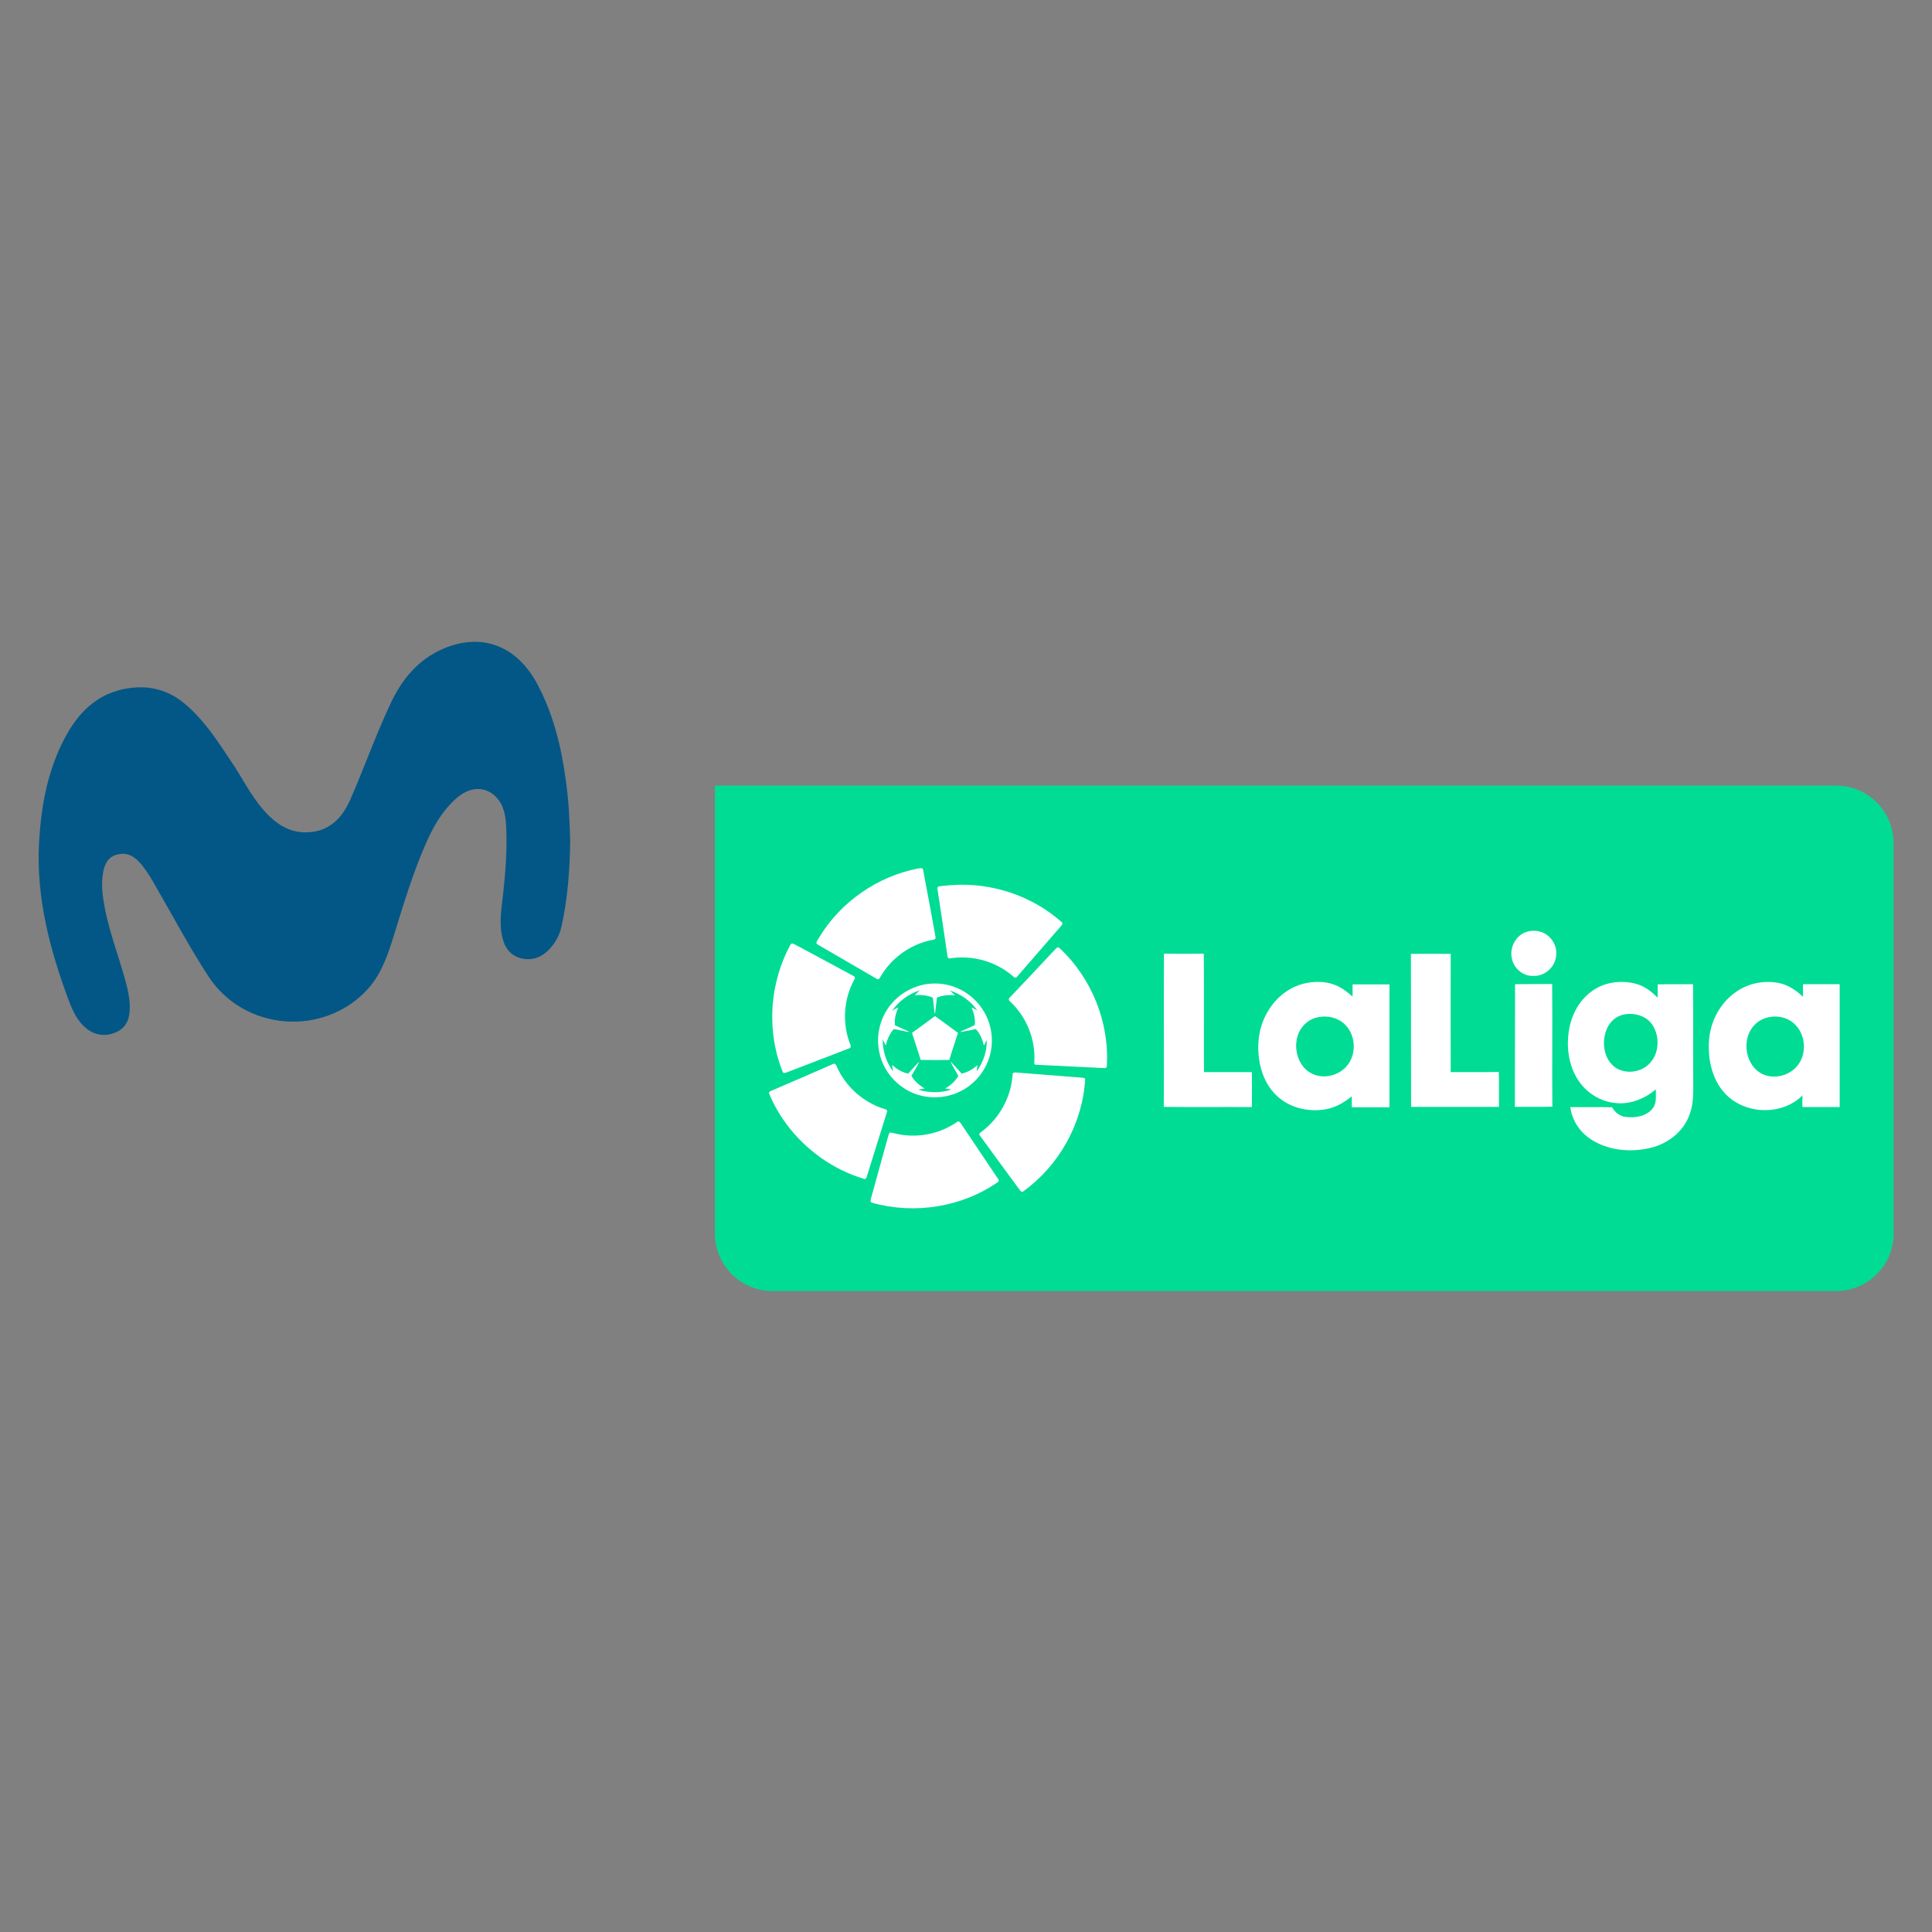 <?xml version="1.0" encoding="UTF-8" standalone="no"?>
<!-- Generator: Adobe Illustrator 23.0.4, SVG Export Plug-In . SVG Version: 6.00 Build 0)  -->

<svg
   xmlns:ns="http://ns.adobe.com/SaveForWeb/1.0/"
   xmlns:dc="http://purl.org/dc/elements/1.1/"
   xmlns:cc="http://creativecommons.org/ns#"
   xmlns:rdf="http://www.w3.org/1999/02/22-rdf-syntax-ns#"
   xmlns:svg="http://www.w3.org/2000/svg"
   xmlns="http://www.w3.org/2000/svg"
   xmlns:sodipodi="http://sodipodi.sourceforge.net/DTD/sodipodi-0.dtd"
   xmlns:inkscape="http://www.inkscape.org/namespaces/inkscape"
   version="1.1"
   id="Layer_1"
   x="0px"
   y="0px"
   viewBox="0 0 1889.764 1889.764"
   xml:space="preserve"
   sodipodi:docname="movistar_liga.svg"
   width="500mm"
   height="500mm"
   inkscape:version="0.92.4 (5da689c313, 2019-01-14)"><rect x="0" y="0" width="1889.764" height="1889.764" fill="#808080" stroke="none"/><defs
   id="defs48" /><sodipodi:namedview
   pagecolor="#ffffff"
   bordercolor="#666666"
   borderopacity="1"
   objecttolerance="10"
   gridtolerance="10"
   guidetolerance="10"
   inkscape:pageopacity="0"
   inkscape:pageshadow="2"
   inkscape:window-width="1920"
   inkscape:window-height="1017"
   id="namedview46"
   showgrid="false"
   units="mm"
   inkscape:zoom="0.29583333"
   inkscape:cx="175.61038"
   inkscape:cy="839.826"
   inkscape:window-x="-8"
   inkscape:window-y="-8"
   inkscape:window-maximized="1"
   inkscape:current-layer="Layer_1" />
<style
   type="text/css"
   id="style2">
	.st0{fill:#00DC94;}
	.st1{fill:#FFFFFF;}
	.st2{fill:#035786;}
</style>


<g
   id="g878"
   transform="matrix(1.89,0,0,1.89,37.792,-2308.847)"><path
     style="fill:#00dc94"
     inkscape:connector-curvature="0"
     id="path6"
     d="M 930.2,1889.764 H 379.8 c -16.4,0 -29.8,-13.3 -29.8,-29.8 v -231.8 h 580.2 c 16.4,0 29.8,13.3 29.8,29.8 v 202.1 c 0,16.4 -13.3,29.7 -29.8,29.7 z"
     class="st0" /><g
     transform="translate(0,1553.764)"
     id="g42">
	<g
   id="g24">
		<path
   style="fill:#ffffff"
   inkscape:connector-curvature="0"
   id="path8"
   d="m 455.2,117.3 c 0.7,-0.1 1.6,-0.3 2.3,0.1 0.3,0.6 0.4,1.3 0.5,2 2.1,11.2 4.2,22.3 6.2,33.5 0.2,0.8 -0.6,1.3 -1.2,1.3 -10.7,1.9 -20.4,8.4 -26.3,17.5 -0.6,0.9 -1,1.8 -1.7,2.7 -0.4,0.5 -1,0.2 -1.5,-0.1 -10,-5.8 -20.1,-11.7 -30.1,-17.5 -0.4,-0.3 -0.9,-0.5 -0.9,-1 0.2,-1 0.9,-1.8 1.4,-2.7 11.1,-18.5 30.2,-31.7 51.3,-35.8 z"
   class="st1" />
		<path
   style="fill:#ffffff"
   inkscape:connector-curvature="0"
   id="path10"
   d="m 472.9,125.9 c 20.4,-1.4 41.4,5.6 56.7,19.3 0.5,0.5 0.1,1.3 -0.3,1.7 -7.7,8.8 -15.3,17.7 -23,26.5 -0.4,0.6 -1.3,0.5 -1.8,-0.1 -8.7,-7.7 -21,-11.3 -32.5,-9.5 -0.6,0.2 -1.5,0 -1.6,-0.8 -1.7,-11.6 -3.4,-23.2 -5.2,-34.9 -0.2,-0.6 0,-1.3 0.6,-1.5 2.4,-0.4 4.8,-0.5 7.1,-0.7 z"
   class="st1" />
		<path
   style="fill:#ffffff"
   inkscape:connector-curvature="0"
   id="path12"
   d="m 389.5,156.3 c 0.6,-0.4 1.2,0.1 1.8,0.3 10.2,5.5 20.4,10.9 30.5,16.4 0.9,0.4 0.7,1.4 0.2,2.1 -5.5,10.1 -6.2,22.7 -1.9,33.4 0.4,0.7 0.2,1.7 -0.6,1.9 -10.8,4.2 -21.6,8.3 -32.5,12.5 -0.6,0.3 -1.6,0.5 -1.9,-0.3 -4.6,-11.3 -6.2,-23.8 -5.1,-35.9 1,-10.3 4,-20.5 8.9,-29.6 0.1,-0.3 0.3,-0.5 0.6,-0.8 z"
   class="st1" />
		<path
   style="fill:#ffffff"
   inkscape:connector-curvature="0"
   id="path14"
   d="m 527,158.3 c 0.4,-0.2 0.9,-0.2 1.2,0.1 16.8,15.5 26.1,38.7 24.6,61.5 -0.2,0.7 -0.9,0.8 -1.5,0.7 -11.7,-0.6 -23.4,-1.1 -35.1,-1.7 -0.8,0.1 -1.1,-0.9 -0.9,-1.5 0.7,-11.7 -4.1,-23.5 -12.7,-31.4 -0.6,-0.4 -0.7,-1.3 -0.1,-1.8 5.2,-5.5 10.4,-10.9 15.5,-16.4 3,-3.2 5.9,-6.4 9,-9.5 z"
   class="st1" />
		<path
   style="fill:#ffffff"
   inkscape:connector-curvature="0"
   id="path16"
   d="m 411.4,218.4 c 0.9,-0.3 1.3,0.7 1.6,1.3 4.6,10.6 14,18.9 25.1,22.2 0.8,0.1 1.3,0.8 0.9,1.6 -3.5,11.2 -7,22.4 -10.5,33.6 -0.1,0.7 -0.9,1.2 -1.5,0.8 -16,-4.8 -30.3,-15.1 -40.2,-28.6 -3.5,-4.8 -6.5,-10 -8.7,-15.4 -0.4,-0.7 0.3,-1.3 1,-1.5 10.8,-4.6 21.5,-9.3 32.3,-14 z"
   class="st1" />
		<path
   style="fill:#ffffff"
   inkscape:connector-curvature="0"
   id="path18"
   d="m 504.4,223.1 c 0.4,-0.3 1,-0.2 1.5,-0.2 11.4,0.9 22.8,1.8 34.2,2.7 0.7,0 1.7,0.2 1.5,1.1 -1.4,22.7 -13.5,44.4 -32,57.7 -0.6,0.5 -1.4,0.1 -1.7,-0.5 -6.6,-9 -13.2,-17.9 -19.7,-26.9 -0.4,-0.6 -0.9,-1.2 -1.3,-1.8 -0.3,-0.8 0.5,-1.2 1,-1.6 9.2,-6.8 15.2,-17.6 16.1,-29 0,-0.5 0,-1.1 0.4,-1.5 z"
   class="st1" />
		<path
   style="fill:#ffffff"
   inkscape:connector-curvature="0"
   id="path20"
   d="m 475.3,248.5 c 0.6,-0.5 1.4,-0.2 1.8,0.5 6.4,9.5 12.8,19.1 19.2,28.6 0.3,0.6 1,1.3 0.3,1.9 -18.7,13.1 -43.3,17 -65.3,10.8 -0.7,-0.1 -0.9,-1 -0.7,-1.6 3,-10.7 5.9,-21.5 8.9,-32.2 0.2,-0.7 0.4,-1.4 0.7,-2.1 0.4,-0.7 1.4,-0.3 2,-0.2 11.3,3.1 23.6,0.9 33.1,-5.7 z"
   class="st1" />
		<path
   style="fill:#ffffff"
   inkscape:connector-curvature="0"
   id="path22"
   d="m 460.8,177 c 5,-0.5 10,0.2 14.6,2.2 5.9,2.5 10.9,7 14.1,12.6 3,5.3 4.3,11.5 3.7,17.5 -0.5,5.1 -2.4,10 -5.4,14.2 -3.6,5.1 -8.9,8.9 -14.8,10.8 -5.2,1.7 -10.9,1.9 -16.3,0.6 -5.4,-1.3 -10.4,-4.3 -14.2,-8.3 -4.4,-4.6 -7.2,-10.6 -7.9,-17 -0.8,-6.7 0.9,-13.7 4.6,-19.4 4.8,-7.3 12.9,-12.3 21.6,-13.2 m -19.1,14 c 1,-0.7 2,-1.3 3.2,-1.7 -1.3,2.9 -2.1,6 -1.7,9.2 2.5,1.2 5.2,2.2 7.6,3.5 -2.8,-0.4 -5.5,-1.1 -8.2,-1.6 -2.2,2.4 -3.4,5.4 -4.2,8.5 -0.6,-1 -1,-2.1 -1.6,-3.2 0,5.9 1.8,11.9 5.4,16.6 -0.2,-1.1 -0.4,-2.1 -0.5,-3.2 0.8,0.4 1.4,1.1 2.1,1.6 1.8,1.3 3.9,2.3 6.2,2.8 1.9,-2.1 3.8,-4.2 5.8,-6.3 -1.1,2.6 -2.7,5 -4.1,7.4 1.5,2.8 4.1,4.9 6.8,6.6 -1.1,0.2 -2.2,0.3 -3.2,0.6 5.5,1.7 11.6,1.8 17.1,-0.1 -1.1,-0.2 -2.2,-0.3 -3.3,-0.5 2.8,-1.6 5.2,-3.7 6.9,-6.5 -1.3,-2.5 -3,-4.9 -4.1,-7.5 2,2 3.9,4.2 5.8,6.3 2,-0.5 4,-1.3 5.7,-2.5 0.9,-0.5 1.6,-1.3 2.5,-1.9 -0.1,1.1 -0.4,2.1 -0.4,3.2 3.3,-4.7 5.5,-10.5 5.1,-16.3 -0.4,1 -0.8,2 -1.4,2.9 -0.8,-3.1 -2,-6.2 -4.2,-8.5 -2.7,0.6 -5.5,1.2 -8.2,1.6 2.4,-1.5 5.3,-2.3 7.7,-3.7 0.3,-3.1 -0.4,-6.2 -1.7,-9 1.1,0.4 2,1 3,1.5 -3.4,-4.9 -8.5,-8.5 -14.2,-10.3 0.9,0.8 1.8,1.6 2.6,2.5 -3.2,-0.4 -6.4,-0.1 -9.3,1.2 -0.3,2.5 -0.6,5 -0.9,7.5 0,0.3 -0.1,0.5 -0.3,0.6 -0.3,-2.7 -0.6,-5.4 -0.9,-8.1 -2.9,-1.3 -6.2,-1.6 -9.3,-1.3 0.7,-0.9 1.7,-1.7 2.5,-2.5 -5.7,1.8 -10.9,5.6 -14.3,10.6 z m 10.3,11.4 c 4,-2.9 8,-5.8 11.9,-8.7 4,2.9 8,5.8 11.9,8.7 -1.5,4.7 -3.1,9.3 -4.5,14 -4.9,0.1 -9.9,0.1 -14.8,0 -1.5,-4.7 -3,-9.3 -4.5,-14 z"
   class="st1" />
	</g>
	<g
   id="g40">
		<path
   style="fill:#ffffff"
   inkscape:connector-curvature="0"
   id="path26"
   d="m 770.1,150.1 c 2.5,-0.8 5.2,-0.7 7.6,0.1 4.7,1.6 8.1,6.5 7.7,11.6 -0.1,6.1 -5.7,11.4 -11.8,11.1 -5.4,0.3 -10.3,-4 -11.2,-9.2 -1.2,-5.7 2.2,-11.9 7.7,-13.6 z"
   class="st1" />
		<path
   style="fill:#ffffff"
   inkscape:connector-curvature="0"
   id="path28"
   d="m 582.3,240.7 c 0.2,-26.4 -0.1,-52.8 0.1,-79.3 6.9,0.1 13.7,0.1 20.6,0 0.2,20.4 0,40.8 0.1,61.3 8.3,0 16.5,0 24.8,0 0.1,6 0,12.1 0,18.1 -15.2,-0.1 -30.4,0.1 -45.6,-0.1 z"
   class="st1" />
		<path
   style="fill:#ffffff"
   inkscape:connector-curvature="0"
   id="path30"
   d="m 710.2,161.5 c 6.9,0 13.7,-0.1 20.6,0 -0.1,20.4 0,40.8 0,61.2 8.3,0 16.6,0.1 24.9,-0.1 0.2,6 0,12.1 0.1,18.1 h -45.5 z"
   class="st1" />
		<path
   style="fill:#ffffff"
   inkscape:connector-curvature="0"
   id="path32"
   d="m 656.1,176.6 c 5.7,-1.1 11.8,-0.8 17,2 2.5,1.3 4.7,3.1 6.9,5 0,-2.1 0,-4.2 0,-6.3 6.4,0 12.8,0 19.1,0 0,21.2 0,42.4 0,63.6 -6.5,0 -13,0 -19.5,0 0,-1.9 0,-3.8 0,-5.7 -4,3.3 -8.7,6 -13.9,6.8 -8.5,1.4 -17.8,-0.7 -24.3,-6.5 -5.7,-5 -8.9,-12.4 -9.8,-19.8 -1.2,-8.5 0.2,-17.5 4.8,-24.8 4.3,-7.2 11.4,-12.7 19.7,-14.3 m 4.7,18 c -4.3,1.3 -7.7,4.8 -9.1,8.9 -1.7,5 -1,10.9 2,15.3 1.9,3 5.1,5.1 8.5,5.8 5.3,1.1 11,-0.8 14.6,-4.8 5.7,-6.3 4.9,-17.2 -1.6,-22.5 -4,-3.3 -9.6,-4.1 -14.4,-2.7 z"
   class="st1" />
		<path
   style="fill:#ffffff"
   inkscape:connector-curvature="0"
   id="path34"
   d="m 803.6,181 c 6.6,-5 15.6,-6.1 23.4,-3.9 4.3,1.2 7.8,4 10.9,7.1 0,-2.3 0,-4.6 0,-6.9 6.1,-0.2 12.2,0 18.3,-0.1 0.2,15.6 0,31.1 0.1,46.7 -0.1,7.3 0.7,14.9 -2.3,21.8 -3.3,8.2 -11,14 -19.4,16.1 -9.9,2.5 -21,1.7 -29.9,-3.5 -6.4,-3.6 -11.1,-10.1 -12,-17.5 7.2,0.1 14.4,-0.1 21.6,0.1 1.5,2.6 4,4.7 7.1,5 4.9,0.6 10.7,-0.3 13.9,-4.4 2.3,-2.8 1.5,-6.6 1.7,-9.9 -5.9,5 -13.9,8.2 -21.7,7 -6.8,-0.8 -13.1,-4.6 -17.3,-10 -5.5,-7.1 -7.3,-16.6 -6.3,-25.4 0.9,-8.7 4.9,-17.1 11.9,-22.2 m 16.8,11.9 c -3.8,0.7 -7,3.5 -8.6,7 -3.2,6.8 -2,16.3 4.6,20.7 5.6,3.4 13.5,2.1 17.7,-2.8 4.7,-5.3 4.9,-13.7 1.1,-19.5 -3.1,-4.8 -9.4,-6.5 -14.8,-5.4 z"
   class="st1" />
		<path
   style="fill:#ffffff"
   inkscape:connector-curvature="0"
   id="path36"
   d="m 878.9,180.9 c 6.3,-4.3 14.3,-5.8 21.8,-4.3 4.8,1 8.9,3.8 12.4,7.1 0,-2.2 0,-4.3 0,-6.5 6.3,0 12.7,0 19,0 0,21.2 0,42.4 0,63.6 h -19.3 c 0,-2 -0.1,-4.1 0.1,-6.1 -10.7,10.8 -30.2,10 -40.3,-1.1 -6.4,-7 -8.6,-16.9 -8.2,-26.1 0.4,-10.5 5.7,-20.8 14.5,-26.6 m 14.9,13.8 c -4.3,1.3 -7.7,4.8 -9.1,9.1 -2.4,7.1 0.3,16.3 7.2,19.8 6.3,3.1 14.6,0.9 18.7,-4.7 4.7,-6.3 3.8,-16.1 -2.1,-21.3 -3.9,-3.6 -9.8,-4.5 -14.7,-2.9 z"
   class="st1" />
		<path
   style="fill:#ffffff"
   inkscape:connector-curvature="0"
   id="path38"
   d="m 764.1,177.2 c 6.4,-0.1 12.8,0 19.2,-0.1 0.2,21.2 -0.1,42.4 0.1,63.5 -6.5,0.2 -12.9,0 -19.4,0.1 0.1,-21.1 0,-42.3 0.1,-63.5 z"
   class="st1" />
	</g>
</g><path
     style="fill:#035786"
     inkscape:connector-curvature="0"
     d="m 275.1,1656.864 c -0.2,14.4 -1.2,29.4 -4.5,44.2 -1,4.5 -3.1,8.4 -6.2,11.7 -3.9,4.2 -8.9,6.2 -14.7,4.8 -5.7,-1.4 -8.6,-5.7 -9.8,-11.1 -1.7,-7.4 -0.3,-14.9 0.5,-22.3 1.2,-11.2 2.1,-22.5 1.6,-33.8 -0.2,-5.9 -1,-12 -5.4,-16.4 -5.9,-5.9 -14.1,-5.2 -21.2,1.5 -6.5,6 -10.9,13.6 -14.5,21.6 -7.3,16.3 -12.3,33.4 -17.6,50.4 -2.9,9.2 -6.1,18.2 -12.5,25.5 -22.5,25.4 -64.2,22.6 -82.9,-6 -10.4,-16 -19.3,-32.9 -28.9,-49.4 -2.1,-3.6 -4.3,-7 -7.2,-10.1 -3.1,-3.2 -6.6,-4.8 -11.1,-3.6 -4.8,1.2 -6.5,4.9 -7.3,9.1 -1.2,6.4 -0.3,12.6 0.9,18.9 2.7,13.8 8,26.8 11.4,40.3 1,4.2 1.7,8.4 1.4,12.7 -0.3,5 -2.4,9 -7.1,11 -5.3,2.3 -10.7,1.7 -15.3,-2 -4.5,-3.6 -6.9,-8.8 -8.9,-13.9 -9.9,-26.5 -17.1,-53.4 -15.6,-82 1,-18.7 4.3,-37 13,-53.8 7.1,-13.7 17.2,-24 33.4,-26.4 11,-1.6 20.8,1 29.3,8.3 10,8.5 16.9,19.3 24,30 5.4,8 9.7,16.8 16,24.2 6.1,7.1 13.3,12.5 23.2,12.1 11,-0.4 17.7,-7 22,-16.5 7.3,-16.6 13.3,-33.7 21,-50.1 5.9,-12.7 14.5,-23 27.5,-28.5 19.6,-8.3 37.4,-1.6 48,17.5 8.6,15.7 12.8,32.8 15.2,50.4 1.5,10.3 2,20.6 2.3,31.7 z"
     class="st2"
     id="path10044" /></g>
</svg>